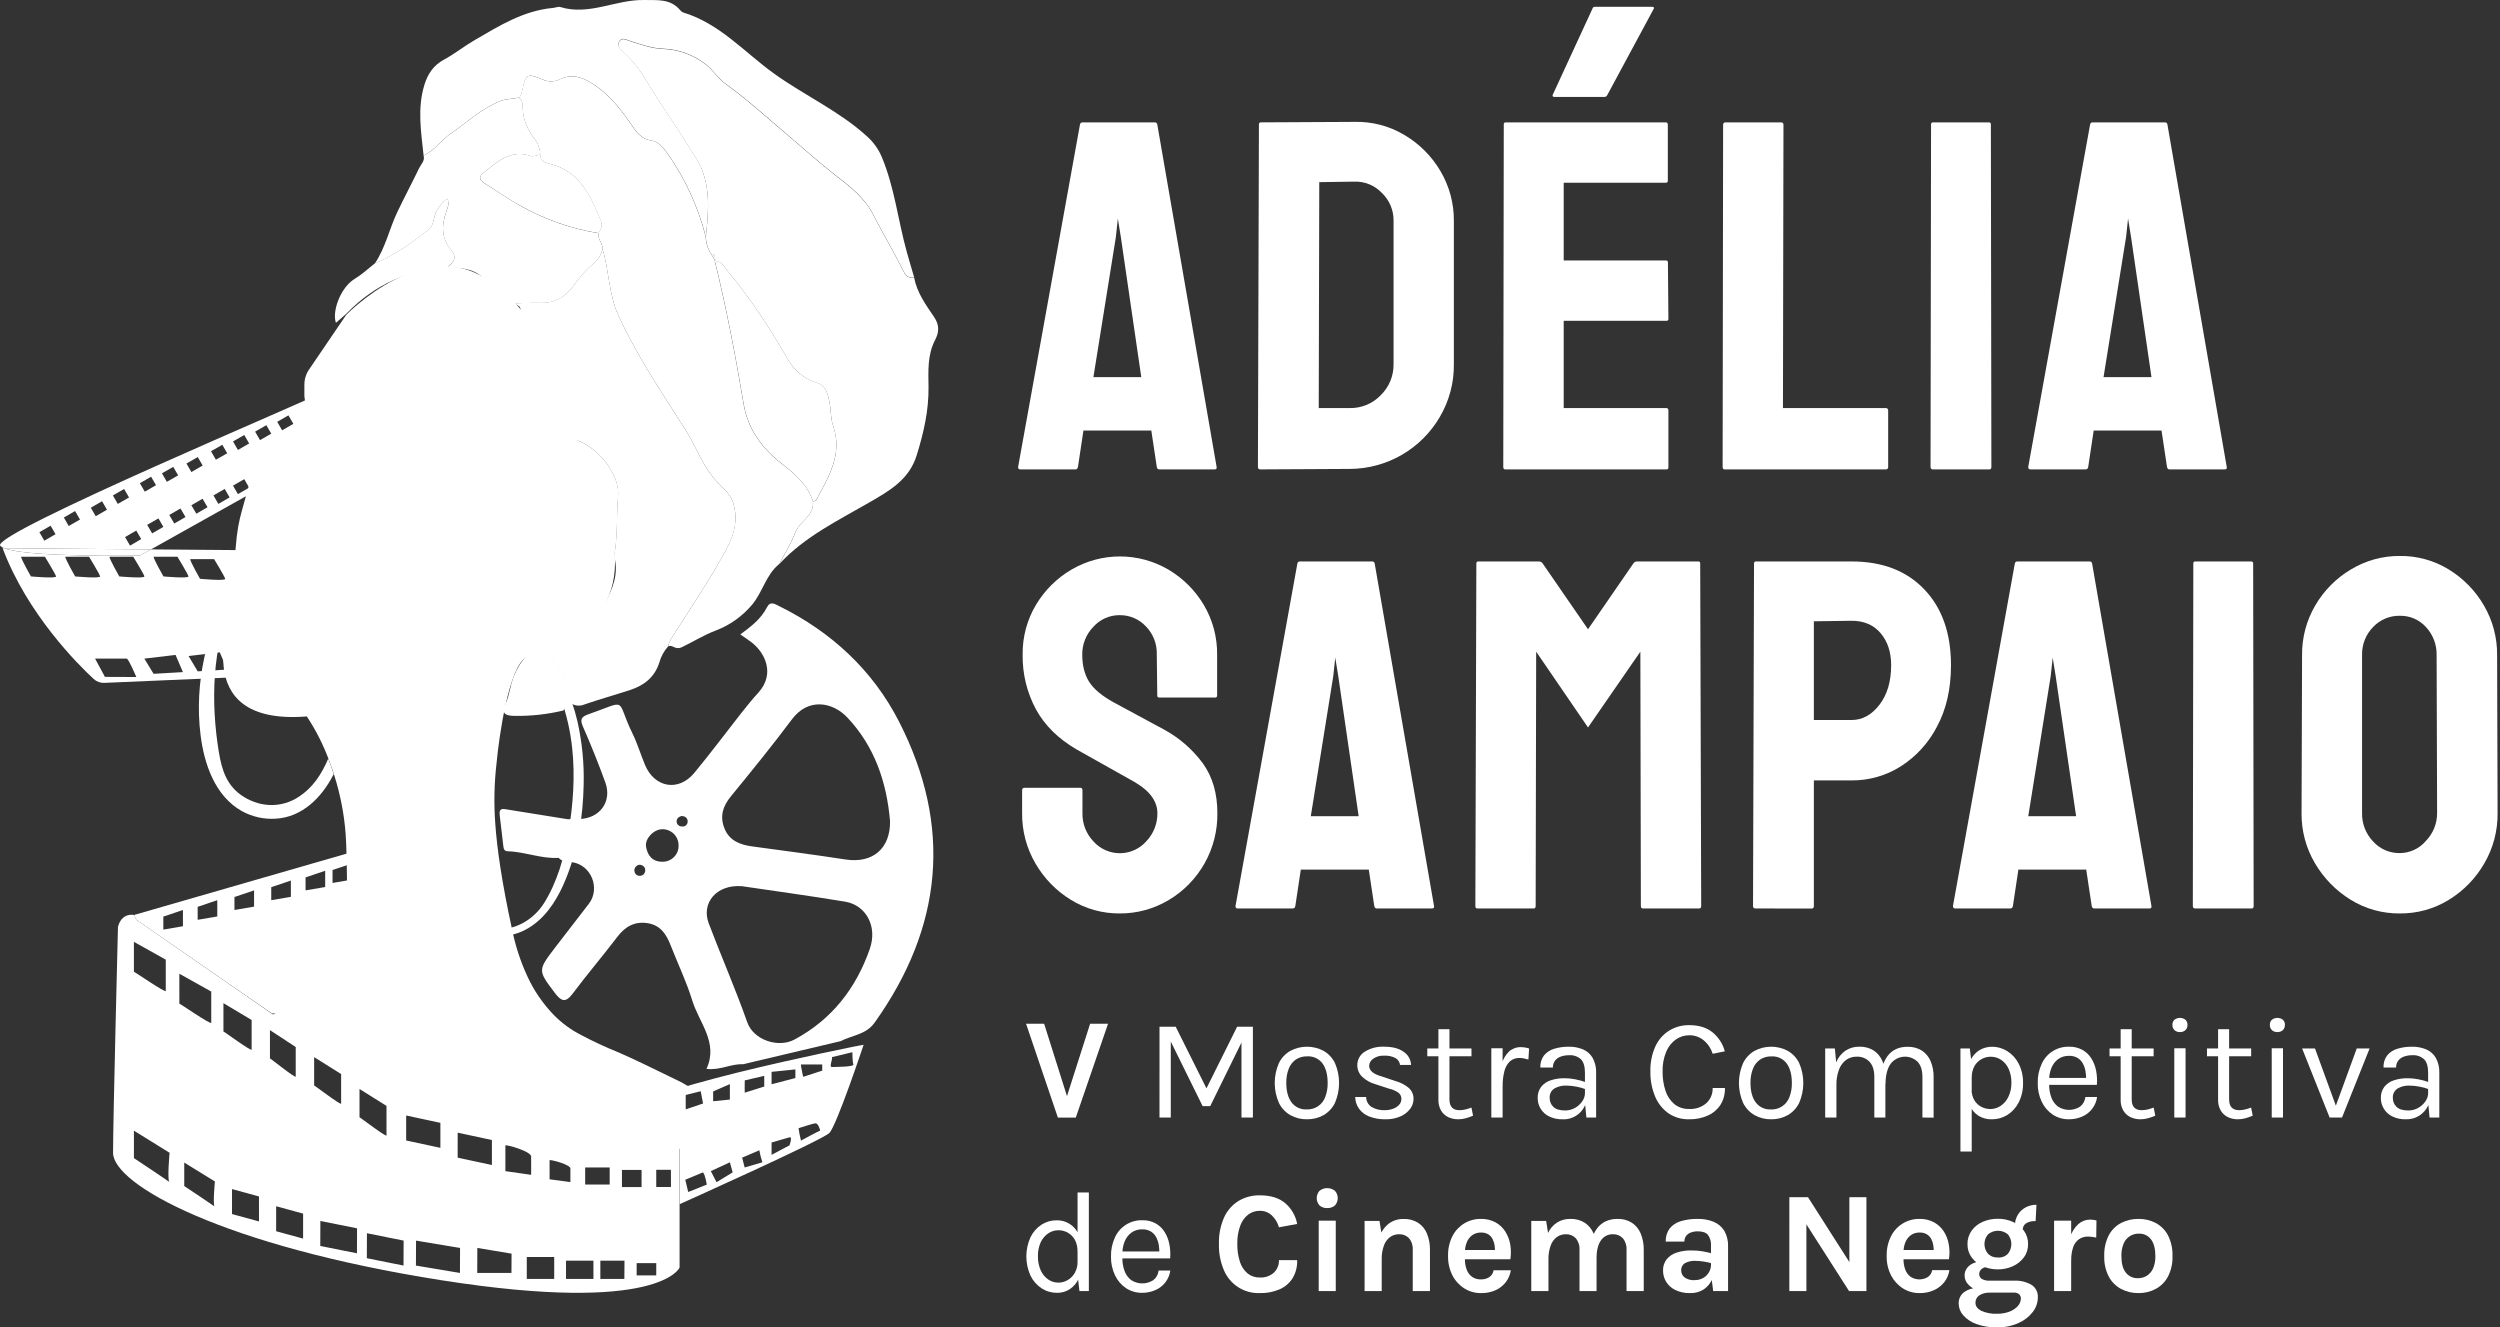 <svg width="307" height="163" viewBox="0 0 307 163" fill="none" xmlns="http://www.w3.org/2000/svg">
<rect x="0" y="0" width="307" height="163" fill="#333333" stroke="none"/>
<path d="M112.252 34.074C112.592 35.925 113.691 37.431 114.695 38.91C115.414 39.957 115.3 40.842 114.836 41.737C113.867 43.605 114.003 45.561 114.022 47.556C114.057 50.397 113.427 53.135 112.586 55.859C111.666 58.896 109.248 60.253 106.776 61.686C102.898 63.932 98.817 65.889 95.702 69.262C96.369 67.976 97.164 66.736 97.666 65.387C98.19 63.981 100.008 63.349 99.837 61.588C99.973 61.531 100.182 61.512 100.236 61.409C101.756 58.557 103.528 55.778 102.301 52.272C101.992 51.385 102.06 50.372 101.87 49.431C101.669 48.44 101.428 47.352 100.315 47.018C98.654 46.519 97.506 45.442 96.687 44.033C94.516 40.275 92.16 36.647 89.373 33.317C88.947 32.809 88.646 32.058 87.791 32.058L87.824 32.009C87.764 31.681 87.93 31.217 87.344 31.195C86.923 30.566 86.692 29.829 86.679 29.073C87.031 25.789 87.355 22.492 85.507 19.494C84.079 17.181 82.584 14.908 81.07 12.65C79.612 10.479 78.53 8.036 76.429 6.332C76.09 6.061 75.697 5.467 76.125 4.992C76.47 4.609 76.939 4.927 77.385 5.065C78.722 5.488 80.038 5.971 81.477 6.015C83.358 6.093 85.167 6.757 86.652 7.914C87.542 8.582 88.152 9.632 89.056 10.281C91.913 12.343 94.483 14.726 97.178 16.992C98.966 18.503 100.706 20.08 102.562 21.518C104.315 22.875 106.155 24.267 107.227 26.367C108.434 28.728 109.796 31.01 110.98 33.385C111.3 34.023 111.647 34.156 112.252 34.074Z" fill="white"/>
<path d="M99.831 61.58C100.01 63.349 98.202 63.982 97.66 65.379C97.158 66.736 96.362 67.968 95.695 69.254C94.08 70.554 93.668 72.66 92.398 74.207C91.18 75.676 89.598 76.799 87.809 77.463C86.39 78.006 85.095 78.82 83.739 79.471C82.895 79.878 82.582 79.089 82.043 79.379C82.17 78.709 82.585 78.182 82.933 77.629C84.691 74.842 86.544 72.112 88.186 69.257C89.481 67.01 90.9 64.731 90.07 61.873C89.66 60.462 88.482 59.718 87.627 58.687C86.173 56.91 85.407 54.736 84.195 52.815C81.28 48.202 78.184 43.683 75.915 38.682C74.74 36.096 74.8 33.241 73.994 30.579C74.051 29.868 73.329 29.355 73.505 28.614C73.763 28.169 74.021 27.711 73.804 27.182C72.537 24.091 71.22 21.035 67.513 20.126C66.887 19.971 66.333 19.768 66.333 18.981C66.317 18.277 66.07 17.598 65.63 17.049C64.816 15.963 64.233 14.767 64.187 13.345C64.173 12.889 64.219 12.313 63.709 11.988C64.018 11.749 64.062 11.412 64.135 11.052C64.545 9.057 64.721 8.97 66.667 9.779C66.989 9.929 67.34 10.004 67.695 9.999C68.05 9.993 68.399 9.907 68.716 9.746C69.912 9.157 71.087 9.334 72.214 9.958C74.403 11.176 75.967 13.054 77.356 15.065C78.056 16.08 78.607 17.06 80.021 17.271C80.791 17.385 81.407 18.064 81.891 18.753C84.096 21.87 85.712 25.366 86.659 29.065C86.672 29.821 86.903 30.556 87.323 31.184L87.804 31.998L87.771 32.047C89.198 37.855 90.322 43.716 91.312 49.618C91.855 52.834 93.652 55.135 96.132 57.065C97.711 58.272 99.209 59.58 99.831 61.58Z" fill="white"/>
<path d="M86.677 29.062C85.731 25.363 84.115 21.868 81.909 18.75C81.426 18.061 80.81 17.394 80.04 17.269C78.626 17.057 78.075 16.077 77.375 15.062C75.985 13.052 74.422 11.174 72.232 9.955C71.106 9.331 69.931 9.141 68.734 9.744C68.418 9.904 68.069 9.99 67.714 9.996C67.359 10.002 67.007 9.927 66.686 9.776C64.74 8.962 64.564 9.054 64.154 11.049C64.081 11.41 64.037 11.746 63.728 11.985C62.96 12.151 62.2 12.105 61.405 12.422C59.09 13.348 57.334 15.041 55.345 16.403C54.157 17.217 53.364 18.493 52.018 19.09C51.709 16.191 51.226 13.293 52.121 10.406C52.539 9.049 53.245 8.007 54.542 7.31C55.839 6.612 56.984 5.681 58.249 4.949C61.285 3.177 64.284 1.302 67.915 0.973C68.216 0.946 68.55 0.786 68.813 0.867C72.341 1.953 75.619 -0.066 79.087 0.002C80.756 0.032 82.33 -0.18 83.532 1.258C83.625 1.379 83.749 1.472 83.89 1.529C88.376 2.886 91.41 6.414 95.038 9.025C98.777 11.719 103.041 13.619 106.482 16.756C107.271 17.461 107.891 18.335 108.297 19.312C109.849 23.033 110.275 27.046 111.342 30.891C111.635 31.95 111.952 33.003 112.259 34.056C111.654 34.137 111.306 34.004 110.978 33.347C109.795 30.973 108.433 28.691 107.225 26.33C106.153 24.229 104.313 22.834 102.56 21.48C100.696 20.042 98.965 18.465 97.176 16.954C94.493 14.688 91.912 12.305 89.054 10.243C88.151 9.594 87.54 8.544 86.65 7.877C85.165 6.719 83.356 6.055 81.475 5.977C80.037 5.934 78.721 5.451 77.383 5.027C76.943 4.889 76.468 4.571 76.124 4.954C75.695 5.429 76.088 6.018 76.428 6.295C78.528 8.004 79.611 10.447 81.068 12.612C82.582 14.87 84.078 17.144 85.505 19.456C87.353 22.482 87.03 25.79 86.677 29.062Z" fill="white"/>
<path d="M52.013 19.101C53.37 18.503 54.152 17.225 55.34 16.414C57.335 15.057 59.085 13.358 61.4 12.433C62.195 12.116 62.955 12.162 63.723 11.996C64.233 12.319 64.187 12.894 64.2 13.353C64.246 14.775 64.822 15.961 65.644 17.057C66.084 17.606 66.331 18.284 66.347 18.986C65.953 19.052 65.508 19.28 65.177 19.163C62.735 18.319 61.161 19.836 59.478 21.119C58.743 21.681 58.773 22.088 59.601 22.587C61.061 23.472 62.445 24.468 63.943 25.301C66.91 26.971 70.149 28.102 73.511 28.642C73.335 29.383 74.054 29.895 73.999 30.606C73.813 31.323 73.401 31.96 72.824 32.425C71.856 33.182 71.09 34.226 70.336 35.222C69.313 36.579 68.037 37.263 66.325 37.198C65.267 37.16 64.206 37.244 63.147 37.274C61.829 36.188 60.453 35.165 59.202 34.017C57.951 32.87 56.447 32.946 54.96 32.804C55.712 32.262 56.133 31.575 55.449 30.78C54.154 29.274 54.209 27.681 54.822 25.942C54.974 25.513 55.215 25.008 54.944 24.406C54.325 24.767 53.992 25.323 53.652 25.866C53.196 26.601 53.327 27.676 52.637 28.213C50.578 29.817 48.461 31.361 46.022 32.37C47.335 30.43 47.802 28.118 48.792 26.039C49.658 24.227 50.602 22.452 51.473 20.642C51.72 20.14 52.211 19.735 52.013 19.101Z" fill="white"/>
<path d="M46.024 32.346C48.466 31.337 50.58 29.793 52.64 28.189C53.329 27.646 53.199 26.577 53.654 25.841C53.994 25.299 54.328 24.742 54.946 24.381C55.218 24.984 54.976 25.489 54.824 25.917C54.211 27.657 54.157 29.25 55.451 30.756C56.135 31.551 55.722 32.248 54.962 32.78C50.184 33.106 46.081 34.921 42.705 38.346C42.249 38.807 41.736 39.212 41.25 39.643C40.748 38.186 41.861 35.28 43.519 34.27C44.447 33.708 45.21 32.992 46.024 32.346Z" fill="white"/>
<path d="M70.446 53.952C73.23 54.63 76.144 58.199 75.911 60.869C75.694 63.33 75.879 65.822 75.428 68.275C73.976 66.53 72.201 67.029 70.435 67.583C69.813 67.775 68.823 68.959 68.139 68.996L67.838 68.096C68.581 65.925 69.651 63.851 69.938 61.496C70.253 58.866 71.433 56.5 70.446 53.952Z" fill="white"/>
<path d="M99.833 61.58C99.212 59.58 97.714 58.272 96.148 57.056C93.668 55.127 91.871 52.825 91.328 49.61C90.338 43.716 89.215 37.846 87.787 32.039C88.642 32.039 88.943 32.79 89.369 33.298C92.156 36.627 94.512 40.256 96.683 44.014C97.497 45.433 98.65 46.511 100.311 46.999C101.423 47.333 101.668 48.421 101.866 49.412C102.056 50.35 101.988 51.365 102.297 52.253C103.524 55.759 101.754 58.538 100.232 61.39C100.178 61.504 99.969 61.523 99.833 61.58Z" fill="white"/>
<path d="M87.814 31.99L87.334 31.176C87.926 31.198 87.76 31.662 87.814 31.99Z" fill="white"/>
<path d="M73.52 28.628C70.158 28.088 66.919 26.957 63.951 25.288C62.445 24.474 61.061 23.47 59.609 22.574C58.782 22.075 58.752 21.668 59.487 21.106C61.17 19.822 62.744 18.305 65.186 19.149C65.517 19.266 65.962 19.038 66.356 18.973C66.356 19.763 66.898 19.966 67.536 20.121C71.243 21.038 72.559 24.094 73.826 27.176C74.035 27.724 73.778 28.183 73.52 28.628Z" fill="white"/>
<path d="M90.075 61.881C89.665 60.47 88.488 59.726 87.633 58.695C86.178 56.918 85.413 54.744 84.2 52.823C81.286 48.209 78.189 43.691 75.921 38.69C74.746 36.104 74.805 33.249 74 30.587C73.813 31.303 73.401 31.941 72.825 32.405C71.856 33.162 71.091 34.207 70.336 35.203C69.313 36.56 68.038 37.243 66.325 37.178C65.267 37.14 64.206 37.224 63.148 37.254C63.395 37.425 63.788 37.547 63.861 37.773C64.513 39.811 65.81 41.572 66.225 43.724C66.933 47.404 68.586 50.72 70.431 53.946C73.215 54.625 76.13 58.193 75.896 60.863C75.679 63.325 75.864 65.816 75.413 68.269C76.002 70.421 75.297 72.22 74.238 74.122C73.153 76.079 71.061 76.551 69.625 77.948C68.84 78.724 67.848 79.256 66.768 79.482C64.868 79.862 63.88 81.227 63.129 82.974C62.64 84.111 62.586 85.335 62.081 86.434C61.576 87.533 61.921 87.88 63.088 87.908C65.14 87.95 67.19 87.728 69.186 87.248C69.305 86.977 69.609 86.803 69.533 86.456L66.578 81.395C66.382 81.124 65.954 80.852 66.13 80.535C65.954 80.855 66.382 81.124 66.578 81.395L69.533 86.456L70 86.288C70.249 86.479 70.546 86.6 70.859 86.638C71.171 86.677 71.488 86.63 71.777 86.505C73.636 85.862 75.533 85.335 77.4 84.725C79.112 84.163 80.401 83.148 80.971 81.341C81.17 80.615 81.537 79.946 82.04 79.387C82.168 78.716 82.583 78.19 82.93 77.636C84.689 74.85 86.542 72.12 88.184 69.265C89.486 67.037 90.908 64.744 90.075 61.881ZM67.75 80.936C67.693 80.83 67.633 80.725 67.571 80.627C67.633 80.725 67.693 80.83 67.75 80.936C67.888 81.142 68.021 81.343 68.176 81.544C68.032 81.349 67.888 81.148 67.75 80.942V80.936ZM68.396 81.845C68.542 82.046 68.689 82.247 68.83 82.451C68.689 82.252 68.545 82.052 68.396 81.851V81.845ZM69.234 83.067C69.426 83.377 69.592 83.703 69.731 84.041C69.591 83.705 69.425 83.381 69.234 83.072V83.067Z" fill="white"/>
<path d="M28.978 121.416L33.32 124.401L33.361 124.464L43.108 123.951L48.215 113.712L45.211 104.062L16.471 112.355L16.742 112.947L28.978 121.416ZM40.837 106.838L43.246 106.024V108.013L40.837 108.426V106.838ZM37.523 107.742L39.933 106.928V108.925L37.523 109.338V107.742ZM33.309 108.947L35.719 108.133V110.13L33.309 110.542V108.947ZM28.791 110.152L31.201 109.338V111.335L28.791 111.747V110.152ZM24.273 111.357L26.682 110.542V112.54L24.273 112.952V111.357ZM20.058 112.559L22.465 111.745V113.742L20.058 114.154V112.559Z" fill="white"/>
<path d="M104.189 128.681L105.047 128.507L104.189 128.681Z" fill="white"/>
<path d="M85.481 133.074C91.811 131.283 100.438 129.451 104.18 128.683C100.438 129.451 91.814 131.28 85.481 133.074Z" fill="white"/>
<path d="M84.252 133.43L84.917 133.234L84.252 133.43Z" fill="white"/>
<path d="M81.573 142.23C81.514 142.199 81.452 142.175 81.388 142.16C81.073 142.229 80.752 142.268 80.43 142.274C80.354 142.306 80.275 142.342 80.197 142.382L80.099 142.279C77.966 142.279 75.016 141.557 75.016 141.557C58.935 139.386 43.834 131.37 33.345 124.461L32.401 123.796L28.974 121.425L16.743 112.947L16.472 112.356C14.778 112.109 14.485 113.851 14.485 113.851C14.485 113.851 13.883 137.642 13.883 141.557C13.883 145.473 27.438 153.004 54.24 157.218C81.043 161.432 83.453 155.66 83.453 155.66V140.613C83.038 141.358 82.371 141.931 81.573 142.23V142.23ZM20.358 117.848V121.68C20.358 121.981 16.442 119.273 16.442 119.332V115.658L20.358 117.848ZM20.786 145.139C20.83 145.172 20.843 145.186 20.816 145.172C20.803 145.165 20.793 145.153 20.786 145.139C20.333 144.8 16.445 142.214 16.445 142.214V138.846L20.824 141.56C20.824 141.56 20.531 144.762 20.786 145.139ZM22.024 119.574L25.942 121.764V125.596C25.942 125.897 22.026 123.186 22.026 123.248L22.024 119.574ZM26.352 148.152C26.39 148.179 26.401 148.19 26.379 148.179C26.368 148.173 26.358 148.163 26.352 148.152C25.961 147.861 22.626 145.647 22.626 145.647V142.762L26.39 145.085C26.39 145.085 26.13 147.829 26.341 148.152H26.352ZM27.438 123.186L30.9 125.259V128.887C30.9 129.172 27.438 126.608 27.438 126.665V123.186ZM31.804 149.991L28.491 149.088V146.019L31.801 146.922L31.804 149.991ZM76.376 143.666H78.786V145.774H76.376V143.666ZM71.858 143.365H74.87V145.462H71.858V143.365ZM67.489 142.477C67.489 142.344 70.167 143.02 70.045 143.53C70.045 143.555 70.045 145.158 70.045 145.158L67.489 144.819V142.477ZM62.061 140.67C62.061 140.488 65.375 141.408 65.225 142.073C65.225 142.108 65.225 144.268 65.225 144.268L62.061 143.818V140.67ZM56.202 139.091L60.406 139.994V143.063L56.2 142.16L56.202 139.091ZM33.15 126.499L36.314 128.573V132.201C36.314 132.472 33.15 129.918 33.15 129.975V126.499ZM37.22 152.1L33.91 151.196V148.127L37.223 149.031L37.22 152.1ZM38.577 129.813L41.891 131.894V135.519C41.891 135.791 38.577 133.24 38.577 133.297V129.813ZM43.834 153.905L39.329 153.004L39.342 149.934L43.847 150.838L43.834 153.905ZM44.148 133.728L47.462 135.802V139.427C47.462 139.699 44.148 137.148 44.148 137.205V133.728ZM49.551 155.411L45.047 154.507L45.06 151.441L49.565 152.344L49.551 155.411ZM49.877 136.982L54.08 137.886V140.955L49.877 140.051V136.982ZM56.482 156.317L51.076 155.413L51.09 152.347L56.495 153.248L56.482 156.317ZM62.807 156.317H58.604L58.618 153.248L62.821 153.948L62.807 156.317ZM68.056 157.052H64.688V154.36H68.056V157.052ZM72.873 157.052H69.507V154.811H72.873V157.052ZM76.672 157.052H73.722V154.811H76.688L76.672 157.052ZM80.587 156.618H78.18V155.112H80.59L80.587 156.618ZM82.395 145.764H80.587V143.655H82.387L82.395 145.764Z" fill="white"/>
<path d="M83.451 133.853V133.671C82.094 134.095 80.892 134.507 79.975 134.895C80.933 134.537 81.918 134.239 82.884 133.894C83.074 133.886 83.264 133.869 83.451 133.853Z" fill="white"/>
<path d="M106.027 128.31H105.991L105.888 128.329L105.671 128.372L105.601 128.386H105.546L105.408 128.415L105.289 128.44L105.191 128.459L105.077 128.483H105.055L104.198 128.657C100.456 129.425 91.829 131.257 85.498 133.048L84.936 133.208L84.271 133.403C84 133.485 83.728 133.563 83.471 133.645V133.826L83.924 133.775V134.529L86.049 134.003L86.336 135.509L83.924 136.323V138.86C83.924 139.468 83.768 140.066 83.471 140.597V147.867C83.471 147.867 100.939 140.035 101.842 139.132C102.746 138.228 106.059 128.277 106.059 128.277L106.027 128.31ZM87.574 134.03L89.628 133.126V135.026L87.574 135.235V134.03ZM84.51 146.377L84.152 144.871L86.323 143.967C86.619 144.269 86.79 145.473 86.79 145.473L84.51 146.377ZM87.989 145.172L87.289 143.815L89.628 142.73L89.97 143.97L87.989 145.172ZM91.446 143.365L91.134 142.16L93.243 141.256C93.332 141.756 93.459 142.247 93.623 142.727L91.446 143.365ZM93.85 133.428L91.454 134.179C91.454 134.179 91.435 133.126 91.454 132.673L93.85 132.114V133.428ZM96.955 140.646L94.749 141.815V140.307C94.749 140.307 96.556 139.764 96.955 139.661C97.354 139.558 96.952 140.646 96.952 140.646H96.955ZM97.674 132.383L94.749 133.148V131.623L97.674 131.322V132.383ZM100.7 138.847C100.627 138.847 98.363 140.052 98.363 140.065C98.232 139.565 98.132 139.058 98.062 138.545C98.062 138.545 99.869 137.943 100.171 137.943C100.472 137.943 100.77 138.847 100.697 138.847H100.7ZM100.971 131.474L98.632 132.234C98.632 132.234 98.445 131.419 98.374 130.969C98.36 130.885 98.352 130.801 98.35 130.717H100.971V131.474ZM102.168 131.031C101.772 131.031 102.263 130.114 102.168 129.813L104.673 129.21C104.673 129.21 104.673 130.415 104.795 130.717C104.917 131.018 102.575 131.018 102.179 131.031H102.168Z" fill="white"/>
<path d="M39.782 55.575L39.179 48.349C39.179 48.647 -1.178 65.512 0.026 67.019C0.164 67.159 0.333 67.263 0.52 67.323L18.544 67.466L39.782 55.575ZM35.421 51.005L36.023 52.047L34.645 52.845L34.042 51.8L35.421 51.005ZM32.707 52.21L33.31 53.252L31.931 54.05L31.329 53.005L32.707 52.21ZM29.994 53.415L30.596 54.457L29.217 55.255L28.615 54.21L29.994 53.415ZM29.994 58.842L30.596 59.884L29.217 60.679L28.615 59.637L29.994 58.842ZM26.813 61.882L26.213 60.837L27.595 60.039L28.197 61.084L26.813 61.882ZM27.299 54.62L27.901 55.662L26.512 56.454L25.909 55.41L27.299 54.62ZM24.113 63.084L23.5 62.042L24.878 61.244L25.481 62.289L24.113 63.084ZM24.287 56.126L24.889 57.168L23.5 57.966L22.897 56.921L24.287 56.126ZM22.78 63.493L21.402 64.289L20.786 63.238L22.165 62.441L22.78 63.493ZM21.274 57.331L21.877 58.373L20.49 59.168L19.888 58.123L21.274 57.331ZM5.44 66.397L4.838 65.355L6.216 64.557L6.819 65.602L5.44 66.397ZM8.442 64.595L7.842 63.553L9.22 62.755L9.823 63.8L8.442 64.595ZM11.755 63.39L11.152 62.348L12.534 61.55L13.136 62.595L11.755 63.39ZM13.863 60.842L15.242 60.044L15.844 61.089L14.466 61.882L13.863 60.842ZM15.972 67.005L15.359 65.952L16.737 65.154L17.34 66.199L15.972 67.005ZM17.177 59.336L18.555 58.541L19.158 59.583L17.779 60.378L17.177 59.336ZM19.459 63.659L20.061 64.704L18.683 65.499L18.072 64.451L19.459 63.659Z" fill="white"/>
<path d="M37.673 67.62L18.544 67.466L17.188 68.223C17.188 68.223 3.484 68.481 0.515 67.322H0.322C3.362 75.428 9.598 81.618 11.503 83.379C11.678 83.54 11.883 83.665 12.106 83.747C12.33 83.829 12.567 83.866 12.805 83.856L33.158 82.983L37.673 67.62ZM26.295 68.665C26.295 68.665 27.584 70.774 27.652 71.075C27.719 71.376 24.561 71.075 24.561 71.075C24.561 71.075 23.356 68.966 23.356 68.665H26.295ZM3.793 70.774C3.793 70.774 2.588 68.665 2.588 68.364H5.514C5.514 68.364 6.803 70.472 6.884 70.774C6.965 71.075 3.793 70.784 3.793 70.784V70.774ZM9.22 70.774C9.22 70.774 8.016 68.665 8.016 68.364H10.935C10.935 68.364 12.224 70.472 12.292 70.774C12.36 71.075 9.212 70.784 9.212 70.784L9.22 70.774ZM12.884 83.121L11.676 80.877H15.579C15.85 81.029 16.743 83.137 16.743 83.137L12.884 83.121ZM14.642 70.774C14.642 70.774 13.437 68.665 13.437 68.364H16.363C16.363 68.364 17.654 70.472 17.733 70.774C17.812 71.075 14.634 70.784 14.634 70.784L14.642 70.774ZM18.859 82.744L17.725 80.877L21.559 80.426L22.463 82.535L18.859 82.744ZM20.064 70.774C20.064 70.774 18.859 68.665 18.859 68.364H21.785C21.785 68.364 23.074 70.472 23.142 70.774C23.209 71.075 20.056 70.784 20.056 70.784L20.064 70.774ZM24.279 82.442L23.155 80.559L26.989 80.109L27.893 82.217L24.279 82.442Z" fill="white"/>
<path d="M17.195 68.223L18.552 67.466L0.527 67.322C3.491 68.481 17.195 68.223 17.195 68.223Z" fill="white"/>
<path d="M20.789 145.139C20.795 145.153 20.806 145.165 20.819 145.172C20.835 145.191 20.822 145.172 20.789 145.139Z" fill="white"/>
<path d="M26.34 148.151C26.346 148.163 26.355 148.172 26.367 148.178C26.389 148.189 26.378 148.176 26.34 148.151Z" fill="white"/>
<path d="M80.735 142.274C81.032 142.131 81.37 142.091 81.693 142.16C81.757 142.175 81.819 142.199 81.877 142.231C82.676 141.928 83.34 141.35 83.752 140.602C84.049 140.072 84.206 139.474 84.205 138.866V133.794L83.752 133.845C83.565 133.862 83.375 133.878 83.185 133.886C82.219 134.231 81.234 134.529 80.276 134.887C79.882 135.037 79.495 135.191 79.115 135.368C77.144 136.285 76.376 137.479 77.758 139.52C78.488 140.605 79.549 141.335 80.409 142.271L80.507 142.374C80.58 142.342 80.659 142.307 80.735 142.274Z" fill="white"/>
<path d="M81.399 142.51C80.585 142.718 79.622 142.621 78.794 142.51C69.859 141.37 61.129 138.984 52.857 135.421C52.227 135.15 51.603 134.879 50.976 134.583C45.253 131.967 39.742 128.91 34.493 125.441C34.298 125.31 33.473 124.933 33.497 124.673C33.514 124.453 34.583 124.108 34.773 124.013C35.044 123.877 35.329 123.742 35.606 123.598C36.267 123.261 36.908 122.885 37.525 122.472C37.918 122.204 38.291 121.908 38.642 121.587H38.656C39.781 120.61 40.658 119.379 41.215 117.997C41.215 117.97 41.239 117.943 41.253 117.918C42.767 114.258 42.694 109.305 42.515 103.707C42.501 103.302 42.477 102.906 42.45 102.515C42.45 102.499 42.45 102.488 42.45 102.475C42.272 100.042 41.812 97.638 41.079 95.311C41.074 95.283 41.066 95.256 41.055 95.229V95.229C40.843 94.559 40.618 93.93 40.393 93.33C39.695 91.448 38.785 89.653 37.679 87.978C22.55 89.189 28.605 74.966 28.605 74.966C28.605 74.633 28.624 74.307 28.632 73.995C28.656 73.216 28.678 72.505 28.702 71.848C28.974 64.158 29.34 64.198 30.417 60.147C31.43 56.348 33.706 55.309 34.428 55.067C34.593 55.011 34.742 54.918 34.865 54.796C37.099 52.657 37.478 50.79 37.478 49.686V49.642C37.466 49.315 37.433 48.989 37.378 48.666V47.241C37.377 46.576 37.577 45.926 37.951 45.377L42.523 38.655C42.523 38.655 52.205 28.671 60.132 34.563C68.059 40.454 64.911 42.59 69.448 50.155C70.748 52.326 71.204 54.728 71.193 57.07C71.193 57.135 71.193 57.2 71.193 57.271C71.106 62.942 68.333 68.139 68.243 68.304L68.352 68.234C70.523 66.741 75.326 65.281 75.502 68.307C75.502 68.473 75.519 68.635 75.524 68.796C75.524 68.893 75.524 68.988 75.524 69.086C75.524 78.706 64.61 80.714 64.61 80.714C62.49 81.924 61.283 90.396 60.976 93.723C60.688 96.196 60.636 98.69 60.821 101.172C61.036 104.187 61.611 108.282 62.895 114.198C62.914 114.271 62.93 114.342 62.943 114.415C63.334 116.275 63.931 118.085 64.724 119.812C65.522 121.574 66.614 123.187 67.953 124.583L67.991 124.621C68.976 125.633 70.122 126.474 71.383 127.109C72.825 127.877 74.306 128.568 75.82 129.18C77.966 130.1 80.053 131.153 82.156 132.165L83.559 132.846C83.993 133.058 84.373 133.356 84.824 133.527C84.156 133.967 83.003 134.105 82.216 134.377C80.588 134.936 76.05 136.236 77.988 138.762C78.973 140.048 80.702 140.862 82.156 141.476L82.322 141.541C82.832 141.761 81.489 142.477 81.399 142.51Z" fill="white"/>
<path d="M110.398 88.608C107.166 82.296 102.113 77.62 95.712 74.445C95.153 74.174 94.596 73.769 94.189 74.567C93.456 76.003 92.216 76.95 90.911 77.908C91.432 78.271 91.85 78.548 92.252 78.849C93.915 80.1 95.237 82.716 93.139 85.042C92.39 85.856 91.682 86.738 90.99 87.615C89.071 90.057 87.226 92.54 85.248 94.925C83.318 97.251 80.379 96.733 79.207 93.932C78.68 92.678 78.295 91.359 77.698 90.133C75.527 85.723 77.307 85.946 72.244 87.718C71.386 88.019 71.199 88.339 71.584 89.221C72.575 91.484 73.5 93.777 74.339 96.097C75.177 98.418 73.674 100.494 71.166 100.575C70.624 100.304 70.081 100.716 69.555 100.575C67.023 100.168 64.488 99.761 61.956 99.354C61.329 99.256 61.319 99.704 61.367 100.133C61.508 101.392 61.671 102.648 61.81 103.907C61.848 104.244 61.934 104.521 62.32 104.532C64.445 104.591 66.461 105.476 68.607 105.346C69.023 105.848 69.644 105.739 70.184 105.867C72.651 106.184 73.731 109.123 72.325 110.966C70.919 112.808 69.527 114.58 68.141 116.393C66.019 119.18 66.046 119.166 68.162 121.964C68.909 122.952 69.449 123.183 70.309 122.035C72.078 119.677 73.999 117.421 75.78 115.082C76.765 113.78 77.929 113.101 79.579 113.373C81.15 113.644 81.842 114.768 82.363 116.105C83.245 118.36 84.303 120.558 85.011 122.868C85.853 125.603 88.243 128.024 86.759 131.256C88.387 131.467 89.758 130.621 91.242 130.689L103.242 127.85C104.639 127.115 106.335 127.077 107.407 125.573C115.763 113.85 116.984 101.476 110.398 88.608ZM78.585 107.552C78.496 107.557 78.407 107.544 78.323 107.513C78.239 107.482 78.163 107.433 78.099 107.371C78.035 107.309 77.984 107.234 77.951 107.151C77.918 107.068 77.902 106.979 77.904 106.89C77.9 106.842 77.9 106.794 77.904 106.746C77.939 106.596 78.021 106.461 78.138 106.361C78.254 106.26 78.4 106.2 78.553 106.187V106.187C78.952 106.236 79.234 106.458 79.234 106.854C79.239 106.943 79.226 107.032 79.195 107.116C79.165 107.199 79.118 107.276 79.058 107.341C78.997 107.406 78.924 107.458 78.843 107.494C78.762 107.531 78.674 107.55 78.585 107.552V107.552ZM81.362 105.821C80.119 105.837 79.519 105.061 79.337 103.989C79.169 102.996 80.241 101.883 81.256 101.831C81.521 101.817 81.787 101.857 82.037 101.948C82.287 102.039 82.515 102.18 82.709 102.362C82.903 102.544 83.058 102.764 83.164 103.008C83.271 103.251 83.327 103.514 83.329 103.78C83.342 104.046 83.3 104.311 83.206 104.56C83.112 104.809 82.968 105.036 82.783 105.228C82.598 105.419 82.375 105.57 82.129 105.672C81.884 105.774 81.62 105.825 81.353 105.821H81.362ZM83.817 101.479C83.731 101.494 83.643 101.49 83.558 101.469C83.474 101.448 83.395 101.409 83.326 101.355C83.257 101.301 83.201 101.233 83.16 101.156C83.12 101.078 83.096 100.993 83.09 100.906C83.063 100.502 83.362 100.301 83.682 100.206C84.113 100.22 84.401 100.412 84.442 100.8C84.454 100.889 84.448 100.98 84.421 101.066C84.395 101.153 84.35 101.232 84.29 101.299C84.229 101.366 84.155 101.418 84.072 101.453C83.989 101.488 83.899 101.504 83.809 101.5L83.817 101.479ZM106.829 116.477C105.144 121.326 102.181 125.188 97.538 127.668C95.611 128.699 92.545 127.763 91.758 125.522C90.319 121.432 88.569 117.449 87.033 113.392C86.094 110.914 87.95 108.575 91.125 108.827C94.99 109.4 99.405 110 103.796 110.727C106.325 111.15 107.776 113.742 106.821 116.488L106.829 116.477ZM103.823 105.544C100.005 104.955 96.173 104.458 92.347 103.937C90.862 103.734 89.554 103.224 88.96 101.723C88.366 100.222 88.767 98.988 89.774 97.764C92.317 94.659 94.851 91.544 97.253 88.331C99.242 85.663 102.238 86.176 104.075 88.13C107.413 91.688 108.884 96.054 109.299 100.836C109.345 104.214 107.158 106.059 103.823 105.544Z" fill="white"/>
<path d="M70.904 88.562C70.153 85.363 68.793 82.361 66.598 79.93C66.432 79.748 66.185 79.553 65.966 79.659C65.672 79.813 65.849 80.258 66.047 80.524C68.489 83.781 69.819 87.789 70.261 91.835C70.636 95.289 70.386 98.782 69.808 102.198C69.293 105.227 68.451 108.258 66.823 110.882C65.515 112.969 63.067 114.437 60.549 114.003C58.031 113.569 56.11 110.885 55.247 108.681C53.823 104.919 53.286 100.88 53.678 96.877C54.343 90.59 57.393 84.797 62.199 80.69C62.709 80.25 63.23 79.824 63.748 79.395C64.196 79.024 63.556 78.389 63.111 78.755C60.913 80.568 58.831 82.427 57.211 84.793C52.766 91.276 51.597 99.599 53.754 107.156C53.952 107.903 54.191 108.639 54.471 109.36C56.259 113.723 60.934 116.703 65.306 113.702C67.35 112.296 68.657 110.043 69.569 107.731C70.989 104.141 71.594 100.261 71.672 96.399C71.744 93.765 71.486 91.132 70.904 88.562V88.562Z" fill="white"/>
<path d="M36.622 97.889C34.595 99.189 32.126 99.178 29.995 97.889C27.865 96.6 27.241 94.603 26.866 92.31C25.887 86.277 26.012 79.512 28.549 73.824C28.573 73.046 28.598 72.335 28.619 71.675C25.379 77.244 23.832 83.851 24.628 90.258C25.07 93.813 26.394 97.743 29.7 99.604C30.972 100.305 32.418 100.628 33.868 100.535C37.124 100.345 39.504 97.927 40.923 95.17L40.975 95.064C40.763 94.386 40.538 93.751 40.307 93.165C39.482 95.061 38.467 96.703 36.622 97.889Z" fill="white"/>
<path d="M130.917 134.944L133.867 125.717H136.068L132.108 137.239H129.908L126 125.717H128.22L131.132 134.944H130.917Z" fill="white"/>
<path d="M142.387 126.083H144.377L148.225 133.793H148.083L151.918 126.086H153.855V137.237H152.452V127.522H152.699L148.615 135.831H147.682L143.611 127.576H143.771V137.234H142.385L142.387 126.083Z" fill="white"/>
<path d="M160.496 137.448C159.784 137.462 159.081 137.287 158.458 136.941C157.851 136.592 157.362 136.07 157.053 135.443C156.713 134.67 156.537 133.834 156.537 132.99C156.537 132.145 156.713 131.31 157.053 130.536C157.363 129.91 157.852 129.389 158.458 129.041C159.085 128.709 159.784 128.535 160.494 128.535C161.203 128.535 161.902 128.709 162.529 129.041C163.134 129.389 163.621 129.91 163.929 130.536C164.266 131.311 164.439 132.146 164.439 132.99C164.439 133.834 164.266 134.669 163.929 135.443C163.622 136.071 163.134 136.592 162.529 136.941C161.908 137.286 161.207 137.461 160.496 137.448V137.448ZM160.461 136.235C160.953 136.258 161.439 136.122 161.849 135.849C162.258 135.576 162.57 135.178 162.738 134.716C162.948 134.164 163.05 133.577 163.036 132.987C163.036 131.976 162.825 131.178 162.404 130.593C162.189 130.304 161.905 130.072 161.578 129.919C161.251 129.767 160.892 129.698 160.532 129.72C160.033 129.703 159.541 129.84 159.123 130.113C158.728 130.395 158.426 130.788 158.255 131.242C158.044 131.799 157.943 132.391 157.956 132.987C157.956 133.986 158.168 134.777 158.591 135.361C158.806 135.651 159.089 135.882 159.416 136.035C159.742 136.187 160.101 136.256 160.461 136.235V136.235Z" fill="white"/>
<path d="M170.182 137.448C169.479 137.47 168.779 137.351 168.122 137.098C167.62 136.903 167.186 136.566 166.871 136.13C166.585 135.712 166.427 135.219 166.418 134.713H167.761C167.762 134.953 167.822 135.189 167.935 135.401C168.049 135.613 168.213 135.793 168.413 135.926C168.913 136.22 169.488 136.36 170.068 136.33C170.413 136.335 170.757 136.274 171.08 136.151C171.363 136.052 171.616 135.884 171.818 135.663C171.993 135.472 172.09 135.222 172.09 134.963C172.096 134.813 172.067 134.664 172.003 134.527C171.94 134.391 171.845 134.273 171.726 134.181C171.374 133.942 170.98 133.774 170.564 133.685L168.912 133.142C168.294 132.975 167.728 132.657 167.265 132.217C167.078 132.033 166.929 131.814 166.828 131.572C166.727 131.33 166.675 131.07 166.676 130.808C166.672 130.478 166.753 130.152 166.912 129.863C167.07 129.573 167.301 129.329 167.582 129.155C168.294 128.712 169.124 128.495 169.962 128.534C171.004 128.534 171.81 128.748 172.385 129.174C172.65 129.351 172.869 129.588 173.025 129.866C173.18 130.144 173.268 130.455 173.281 130.773H171.924C171.904 130.596 171.842 130.427 171.743 130.28C171.644 130.132 171.512 130.01 171.357 129.923C170.929 129.708 170.451 129.609 169.973 129.636C169.49 129.604 169.01 129.74 168.616 130.021C168.474 130.116 168.356 130.243 168.272 130.392C168.188 130.541 168.14 130.708 168.133 130.879C168.133 131.465 168.636 131.897 169.642 132.176L171.327 132.743C171.942 132.902 172.514 133.196 173.001 133.603C173.191 133.774 173.34 133.984 173.441 134.218C173.541 134.452 173.589 134.705 173.582 134.96C173.578 135.397 173.433 135.821 173.167 136.168C172.857 136.57 172.451 136.887 171.986 137.09C171.418 137.339 170.802 137.461 170.182 137.448V137.448Z" fill="white"/>
<path d="M175.27 129.706V128.748H180.697V129.706H175.27ZM179.069 137.448C178.639 137.453 178.214 137.36 177.826 137.177C177.461 136.998 177.158 136.714 176.955 136.363C176.73 135.956 176.621 135.497 176.637 135.033V126.387H177.994V135.014C177.994 135.891 178.403 136.33 179.221 136.33C179.458 136.33 179.695 136.303 179.926 136.249C180.187 136.186 180.444 136.106 180.694 136.01L180.89 137.003C180.597 137.131 180.296 137.238 179.989 137.323C179.689 137.407 179.38 137.449 179.069 137.448Z" fill="white"/>
<path d="M183.135 137.234V128.73H184.521V137.234H183.135ZM184.095 133.4C184.075 132.494 184.179 131.59 184.405 130.713C184.55 130.106 184.865 129.552 185.314 129.118C185.718 128.764 186.24 128.575 186.777 128.588C186.952 128.59 187.127 128.606 187.3 128.637C187.462 128.663 187.621 128.703 187.775 128.757L187.686 130.114C187.508 130.056 187.326 130.01 187.143 129.975C186.97 129.94 186.795 129.921 186.619 129.918C186.173 129.896 185.737 130.05 185.403 130.347C185.069 130.679 184.837 131.1 184.733 131.56C184.584 132.161 184.513 132.778 184.524 133.397L184.095 133.4Z" fill="white"/>
<path d="M191.915 137.449C191.315 137.471 190.72 137.342 190.183 137.074C189.775 136.865 189.433 136.547 189.194 136.156C188.954 135.765 188.827 135.315 188.827 134.857C188.803 134.353 188.956 133.857 189.258 133.454C189.564 133.08 189.972 132.804 190.433 132.659C190.976 132.484 191.543 132.399 192.113 132.407C192.561 132.407 193.008 132.451 193.448 132.54C193.894 132.626 194.332 132.748 194.759 132.903V133.772C194.369 133.621 193.965 133.508 193.554 133.435C193.149 133.357 192.737 133.315 192.324 133.31C191.822 133.293 191.324 133.415 190.886 133.663C190.688 133.789 190.529 133.967 190.425 134.178C190.322 134.388 190.278 134.623 190.3 134.857C190.298 135.056 190.336 135.253 190.414 135.436C190.491 135.619 190.606 135.784 190.751 135.921C191.049 136.216 191.527 136.364 192.183 136.366C192.621 136.372 193.053 136.259 193.432 136.04C193.784 135.84 194.085 135.562 194.311 135.226C194.513 134.94 194.625 134.6 194.634 134.249H194.97C194.976 134.798 194.849 135.339 194.601 135.828C194.359 136.33 193.976 136.751 193.5 137.04C193.024 137.329 192.474 137.473 191.917 137.457L191.915 137.449ZM194.807 137.234L194.631 135.37V131.731C194.631 130.968 194.468 130.417 194.143 130.084C193.945 129.905 193.714 129.768 193.462 129.682C193.21 129.596 192.943 129.561 192.677 129.582C192.338 129.578 192 129.632 191.679 129.742C191.399 129.835 191.152 130.006 190.968 130.236C190.783 130.482 190.687 130.783 190.696 131.09H189.152C189.126 130.557 189.286 130.031 189.605 129.603C189.931 129.214 190.364 128.931 190.851 128.789C191.44 128.612 192.052 128.527 192.666 128.537C193.26 128.527 193.849 128.639 194.398 128.865C194.893 129.078 195.306 129.444 195.578 129.91C195.885 130.48 196.033 131.122 196.004 131.769V137.237L194.807 137.234Z" fill="white"/>
<path d="M207.416 137.449C206.513 137.472 205.625 137.213 204.876 136.708C204.151 136.187 203.586 135.474 203.247 134.648C202.845 133.68 202.648 132.638 202.669 131.59C202.636 130.513 202.85 129.444 203.296 128.464C203.665 127.671 204.258 127.003 205 126.542C205.737 126.1 206.583 125.873 207.443 125.888C208.631 125.888 209.588 126.186 210.314 126.781C211.042 127.381 211.565 128.193 211.809 129.104L210.319 129.405C210.119 128.758 209.734 128.182 209.212 127.75C208.715 127.34 208.087 127.121 207.443 127.131C206.861 127.128 206.293 127.303 205.815 127.633C205.284 128.01 204.871 128.528 204.621 129.128C204.295 129.907 204.141 130.746 204.167 131.59C204.154 132.394 204.276 133.194 204.526 133.959C204.73 134.591 205.106 135.155 205.611 135.587C206.13 135.995 206.777 136.206 207.437 136.181C208.202 136.223 208.952 135.969 209.535 135.473C209.792 135.237 209.995 134.948 210.129 134.626C210.264 134.305 210.327 133.957 210.314 133.609H211.823C211.845 134.332 211.656 135.045 211.28 135.663C210.904 136.242 210.368 136.7 209.739 136.982C209.008 137.308 208.215 137.467 207.416 137.449V137.449Z" fill="white"/>
<path d="M217.5 137.448C216.788 137.462 216.085 137.287 215.462 136.941C214.855 136.592 214.366 136.07 214.057 135.443C213.717 134.67 213.541 133.834 213.541 132.99C213.541 132.145 213.717 131.31 214.057 130.536C214.367 129.91 214.856 129.389 215.462 129.041C216.089 128.709 216.788 128.535 217.497 128.535C218.207 128.535 218.906 128.709 219.533 129.041C220.138 129.39 220.626 129.91 220.936 130.536C221.272 131.311 221.446 132.146 221.446 132.99C221.446 133.834 221.272 134.669 220.936 135.443C220.627 136.07 220.138 136.591 219.533 136.941C218.912 137.286 218.211 137.461 217.5 137.448V137.448ZM217.465 136.241C217.957 136.263 218.443 136.128 218.853 135.854C219.262 135.581 219.574 135.184 219.742 134.721C219.952 134.17 220.054 133.582 220.04 132.992C220.04 131.98 219.828 131.182 219.411 130.599C219.195 130.309 218.911 130.077 218.584 129.924C218.256 129.772 217.896 129.703 217.535 129.725C217.037 129.708 216.546 129.845 216.13 130.119C215.734 130.4 215.43 130.793 215.259 131.247C215.048 131.804 214.946 132.397 214.96 132.992C214.96 133.991 215.172 134.782 215.595 135.367C215.81 135.655 216.094 135.885 216.42 136.037C216.747 136.189 217.106 136.257 217.465 136.235V136.241Z" fill="white"/>
<path d="M224.133 137.234V128.748H225.321L225.482 130.452C225.712 129.881 226.102 129.388 226.605 129.033C227.118 128.691 227.725 128.517 228.342 128.534C228.945 128.517 229.541 128.672 230.059 128.982C230.539 129.293 230.917 129.74 231.145 130.265C231.412 130.891 231.541 131.566 231.525 132.246V137.234H230.168V132.246C230.168 131.434 229.974 130.817 229.585 130.395C229.382 130.181 229.135 130.014 228.862 129.904C228.588 129.795 228.294 129.745 228 129.76C227.526 129.749 227.061 129.895 226.678 130.176C226.284 130.485 225.986 130.9 225.818 131.372C225.602 131.965 225.499 132.592 225.514 133.223V137.234H224.133ZM236.073 137.234V132.246C236.073 131.432 235.878 130.819 235.492 130.395C235.266 130.174 234.995 130.003 234.698 129.894C234.4 129.786 234.083 129.742 233.767 129.766C233.451 129.79 233.144 129.882 232.866 130.034C232.589 130.187 232.347 130.397 232.157 130.65C231.75 131.247 231.544 132.067 231.544 133.114H230.906C230.896 132.439 230.972 131.765 231.131 131.109C231.256 130.593 231.481 130.106 231.794 129.676C232.068 129.307 232.431 129.012 232.849 128.819C233.295 128.627 233.778 128.534 234.263 128.547C234.866 128.53 235.462 128.686 235.981 128.995C236.461 129.307 236.838 129.753 237.066 130.279C237.333 130.904 237.462 131.58 237.446 132.26V137.247L236.073 137.234Z" fill="white"/>
<path d="M240.742 141.408V128.749H241.895L242.126 130.738V141.408H240.742ZM244.596 137.449C244.023 137.465 243.459 137.317 242.967 137.023C242.495 136.724 242.125 136.288 241.906 135.774C241.64 135.141 241.512 134.458 241.532 133.772H242.115C242.1 134.238 242.214 134.699 242.444 135.104C242.65 135.449 242.947 135.73 243.301 135.918C243.648 136.099 244.034 136.192 244.425 136.19C244.86 136.187 245.285 136.059 245.649 135.821C246.061 135.553 246.393 135.177 246.609 134.735C246.877 134.189 247.011 133.587 247 132.979C247.016 132.384 246.899 131.793 246.658 131.248C246.459 130.803 246.141 130.421 245.738 130.146C245.36 129.895 244.914 129.762 244.46 129.766C244.063 129.765 243.672 129.866 243.326 130.06C242.965 130.26 242.667 130.556 242.463 130.914C242.233 131.34 242.119 131.82 242.134 132.304H241.548C241.526 131.59 241.666 130.881 241.958 130.23C242.196 129.709 242.582 129.269 243.068 128.966C243.542 128.681 244.086 128.534 244.639 128.54C245.297 128.541 245.94 128.729 246.495 129.083C247.087 129.457 247.568 129.984 247.887 130.608C248.263 131.344 248.449 132.162 248.43 132.988C248.45 133.822 248.264 134.649 247.887 135.395C247.565 136.024 247.078 136.555 246.479 136.931C245.912 137.276 245.26 137.456 244.596 137.449V137.449Z" fill="white"/>
<path d="M254.058 137.448C253.361 137.459 252.677 137.263 252.093 136.884C251.508 136.494 251.039 135.953 250.736 135.318C250.391 134.598 250.219 133.807 250.234 133.009C250.212 132.182 250.382 131.362 250.731 130.613C251.024 129.978 251.496 129.443 252.089 129.074C252.682 128.704 253.37 128.517 254.069 128.534C254.644 128.517 255.214 128.652 255.721 128.925C256.171 129.18 256.55 129.544 256.823 129.983C257.107 130.445 257.303 130.954 257.404 131.486C257.514 132.058 257.545 132.643 257.496 133.223H251.344V132.371H256.573L256.166 132.642C256.183 132.292 256.163 131.941 256.107 131.595C256.056 131.258 255.95 130.933 255.792 130.632C255.643 130.343 255.42 130.099 255.146 129.926C254.824 129.735 254.454 129.64 254.08 129.655C253.594 129.64 253.117 129.786 252.723 130.07C252.359 130.352 252.077 130.727 251.909 131.155C251.723 131.623 251.631 132.123 251.637 132.626V133.193C251.63 133.735 251.722 134.274 251.909 134.783C252.07 135.223 252.352 135.607 252.723 135.893C253.127 136.154 253.598 136.293 254.08 136.293C254.561 136.293 255.032 136.154 255.436 135.893C255.618 135.75 255.77 135.572 255.881 135.369C255.992 135.166 256.062 134.943 256.085 134.713H257.523C257.453 135.232 257.25 135.725 256.935 136.143C256.619 136.561 256.201 136.891 255.721 137.101C255.198 137.335 254.631 137.453 254.058 137.448V137.448Z" fill="white"/>
<path d="M259.051 129.706V128.748H264.465V129.706H259.051ZM262.85 137.448C262.42 137.453 261.995 137.36 261.607 137.177C261.242 136.998 260.939 136.714 260.736 136.363C260.511 135.957 260.4 135.497 260.416 135.033V126.387H261.773V135.014C261.773 135.891 262.181 136.33 262.999 136.33C263.237 136.33 263.474 136.303 263.705 136.249C263.966 136.186 264.222 136.106 264.473 136.01L264.668 137.003C264.376 137.131 264.075 137.238 263.767 137.323C263.469 137.406 263.16 137.448 262.85 137.448V137.448Z" fill="white"/>
<path d="M267.695 126.738C267.572 126.744 267.448 126.726 267.332 126.684C267.216 126.642 267.11 126.577 267.019 126.493C266.936 126.409 266.871 126.308 266.829 126.198C266.786 126.087 266.767 125.969 266.772 125.85C266.767 125.735 266.787 125.62 266.829 125.513C266.872 125.406 266.937 125.309 267.019 125.229C267.213 125.078 267.452 124.996 267.698 124.996C267.943 124.996 268.182 125.078 268.376 125.229C268.459 125.309 268.524 125.406 268.566 125.513C268.609 125.62 268.628 125.735 268.623 125.85C268.628 125.969 268.609 126.087 268.567 126.198C268.524 126.308 268.459 126.409 268.376 126.493C268.285 126.578 268.178 126.643 268.061 126.685C267.943 126.727 267.819 126.745 267.695 126.738ZM267.003 137.231V128.73H268.387V137.234L267.003 137.231Z" fill="white"/>
<path d="M271.016 129.706V128.748H276.443V129.706H271.016ZM274.815 137.448C274.385 137.453 273.96 137.36 273.572 137.177C273.207 136.998 272.903 136.715 272.701 136.363C272.475 135.957 272.365 135.497 272.381 135.033V126.387H273.737V135.014C273.737 135.891 274.146 136.33 274.964 136.33C275.202 136.33 275.438 136.303 275.67 136.249C275.93 136.186 276.187 136.106 276.438 136.01L276.633 137.003C276.34 137.13 276.039 137.237 275.732 137.323C275.433 137.406 275.125 137.448 274.815 137.448V137.448Z" fill="white"/>
<path d="M279.66 126.738C279.537 126.744 279.413 126.726 279.297 126.684C279.181 126.642 279.075 126.577 278.984 126.493C278.901 126.409 278.836 126.308 278.793 126.198C278.751 126.087 278.732 125.969 278.737 125.85C278.732 125.735 278.751 125.62 278.794 125.513C278.837 125.406 278.901 125.309 278.984 125.229C279.178 125.078 279.417 124.996 279.663 124.996C279.908 124.996 280.147 125.078 280.341 125.229C280.424 125.309 280.489 125.406 280.531 125.513C280.574 125.62 280.593 125.735 280.588 125.85C280.593 125.969 280.574 126.087 280.532 126.198C280.489 126.308 280.424 126.409 280.341 126.493C280.25 126.578 280.142 126.643 280.025 126.685C279.908 126.727 279.784 126.745 279.66 126.738ZM278.968 137.231V128.73H280.352V137.234L278.968 137.231Z" fill="white"/>
<path d="M282.699 128.749H284.279L286.941 136.046H286.745L289.41 128.749H290.989L287.6 137.234H286.078L282.699 128.749Z" fill="white"/>
<path d="M295.458 137.449C294.858 137.471 294.263 137.342 293.726 137.074C293.318 136.865 292.976 136.547 292.737 136.156C292.497 135.765 292.37 135.315 292.37 134.857C292.346 134.353 292.499 133.857 292.801 133.454C293.107 133.079 293.517 132.803 293.979 132.659C294.52 132.484 295.087 132.398 295.656 132.407C296.104 132.407 296.551 132.451 296.991 132.54C297.437 132.626 297.875 132.748 298.302 132.903V133.772C297.912 133.621 297.508 133.508 297.097 133.435C296.692 133.357 296.28 133.315 295.867 133.31C295.365 133.293 294.867 133.415 294.429 133.663C294.231 133.789 294.072 133.967 293.968 134.178C293.865 134.388 293.821 134.623 293.843 134.857C293.841 135.056 293.88 135.253 293.958 135.436C294.035 135.619 294.149 135.784 294.294 135.921C294.592 136.216 295.07 136.364 295.726 136.366C296.164 136.372 296.596 136.259 296.975 136.04C297.327 135.84 297.628 135.562 297.854 135.226C298.056 134.94 298.168 134.6 298.177 134.249H298.513C298.518 134.797 298.393 135.339 298.147 135.828C297.907 136.306 297.544 136.711 297.094 137.001C296.604 137.308 296.035 137.463 295.458 137.449V137.449ZM298.35 137.234L298.174 135.37V131.731C298.174 130.968 298.011 130.417 297.686 130.084C297.488 129.905 297.256 129.768 297.005 129.682C296.753 129.596 296.486 129.561 296.22 129.582C295.881 129.578 295.543 129.632 295.222 129.742C294.942 129.835 294.695 130.006 294.511 130.236C294.326 130.482 294.23 130.783 294.239 131.09H292.695C292.669 130.557 292.829 130.031 293.148 129.603C293.474 129.214 293.907 128.931 294.394 128.789C294.983 128.612 295.595 128.527 296.209 128.537C296.803 128.527 297.392 128.639 297.941 128.865C298.437 129.077 298.851 129.443 299.121 129.91C299.428 130.48 299.576 131.122 299.547 131.769V137.237L298.35 137.234Z" fill="white"/>
<path d="M129.822 158.759C129.149 158.768 128.489 158.58 127.922 158.216C127.331 157.829 126.856 157.289 126.547 156.653C126.21 155.911 126.035 155.105 126.035 154.289C126.035 153.474 126.21 152.668 126.547 151.926C126.848 151.304 127.312 150.775 127.89 150.395C128.438 150.038 129.078 149.849 129.732 149.853C130.313 149.834 130.885 149.993 131.373 150.307C131.862 150.621 132.243 151.075 132.468 151.611C132.745 152.261 132.878 152.964 132.859 153.671H132.316C132.335 153.176 132.223 152.684 131.993 152.246C131.79 151.881 131.491 151.578 131.127 151.372C130.778 151.175 130.383 151.073 129.982 151.074C129.53 151.071 129.088 151.206 128.715 151.462C128.319 151.736 128.003 152.111 127.8 152.547C127.56 153.084 127.443 153.669 127.458 154.257C127.443 154.855 127.559 155.449 127.8 155.996C127.998 156.446 128.314 156.833 128.715 157.117C129.087 157.375 129.529 157.511 129.982 157.508C130.373 157.505 130.756 157.4 131.095 157.204C131.463 156.994 131.768 156.69 131.979 156.322C132.22 155.892 132.339 155.406 132.324 154.914H132.867C132.887 155.632 132.749 156.346 132.462 157.006C132.23 157.532 131.854 157.983 131.377 158.306C130.915 158.608 130.374 158.766 129.822 158.759ZM132.555 158.544L132.324 156.555V146.433H133.711V158.542L132.555 158.544Z" fill="white"/>
<path d="M140.256 158.759C139.559 158.769 138.874 158.573 138.289 158.195C137.703 157.804 137.234 157.262 136.932 156.626C136.586 155.907 136.414 155.117 136.43 154.319C136.407 153.492 136.578 152.671 136.929 151.921C137.222 151.287 137.695 150.753 138.288 150.384C138.881 150.015 139.569 149.828 140.267 149.845C140.842 149.828 141.411 149.963 141.917 150.235C142.366 150.49 142.745 150.853 143.018 151.291C143.303 151.753 143.5 152.264 143.599 152.797C143.71 153.368 143.742 153.952 143.694 154.531H137.54V153.679H142.769L142.359 153.95C142.378 153.6 142.359 153.249 142.302 152.903C142.249 152.567 142.142 152.242 141.987 151.94C141.836 151.652 141.613 151.409 141.339 151.234C141.016 151.044 140.646 150.95 140.272 150.963C139.786 150.948 139.309 151.095 138.915 151.381C138.551 151.662 138.269 152.037 138.101 152.466C137.917 152.933 137.825 153.432 137.83 153.934V154.504C137.821 155.045 137.913 155.584 138.101 156.091C138.261 156.532 138.543 156.917 138.915 157.201C139.32 157.463 139.791 157.602 140.272 157.602C140.754 157.602 141.225 157.463 141.629 157.201C141.811 157.058 141.963 156.879 142.074 156.676C142.186 156.473 142.255 156.249 142.278 156.018H143.716C143.642 156.545 143.434 157.045 143.113 157.47C142.798 157.878 142.386 158.2 141.914 158.406C141.393 158.643 140.828 158.763 140.256 158.759V158.759Z" fill="white"/>
<path d="M154.689 158.791C153.76 158.824 152.844 158.575 152.061 158.075C151.277 157.575 150.665 156.849 150.303 155.994C149.866 154.971 149.655 153.865 149.687 152.754C149.652 151.625 149.872 150.504 150.33 149.473C150.711 148.643 151.328 147.946 152.105 147.467C152.889 147.006 153.785 146.77 154.694 146.786C156.038 146.786 157.087 147.112 157.842 147.763C158.6 148.421 159.111 149.316 159.294 150.303L157.055 150.713C156.901 150.153 156.597 149.647 156.176 149.247C155.774 148.874 155.242 148.673 154.694 148.688C154.193 148.684 153.704 148.841 153.299 149.136C152.848 149.485 152.505 149.956 152.311 150.493C152.044 151.217 151.919 151.985 151.942 152.756C151.927 153.503 152.036 154.246 152.265 154.957C152.439 155.509 152.763 156.001 153.202 156.379C153.625 156.715 154.154 156.891 154.694 156.876C155.01 156.895 155.327 156.852 155.626 156.75C155.926 156.647 156.202 156.486 156.439 156.276C156.643 156.078 156.803 155.839 156.909 155.576C157.015 155.312 157.065 155.029 157.055 154.745H159.294C159.322 155.511 159.134 156.269 158.751 156.933C158.373 157.541 157.821 158.023 157.166 158.314C156.386 158.654 155.54 158.817 154.689 158.791V158.791Z" fill="white"/>
<path d="M162.985 148.349C162.637 148.371 162.295 148.255 162.032 148.026C161.814 147.778 161.693 147.459 161.693 147.129C161.693 146.799 161.814 146.48 162.032 146.232C162.302 146.018 162.637 145.901 162.982 145.901C163.327 145.901 163.662 146.018 163.932 146.232C164.153 146.479 164.276 146.798 164.276 147.129C164.276 147.46 164.153 147.78 163.932 148.026C163.67 148.252 163.33 148.368 162.985 148.349V148.349ZM161.937 158.542V149.896H164.032V158.542H161.937Z" fill="white"/>
<path d="M167.572 158.542V149.931H169.401L169.673 151.635V158.542H167.572ZM173.485 158.542V153.5C173.524 152.976 173.359 152.458 173.024 152.053C172.869 151.891 172.681 151.764 172.473 151.679C172.264 151.595 172.041 151.556 171.816 151.565C171.417 151.558 171.027 151.678 170.701 151.909C170.351 152.176 170.088 152.539 169.944 152.954C169.746 153.51 169.654 154.098 169.673 154.688H168.981C168.954 153.74 169.095 152.794 169.399 151.896C169.617 151.236 170.028 150.656 170.579 150.232C171.103 149.864 171.732 149.673 172.373 149.69C173 149.667 173.62 149.832 174.153 150.164C174.641 150.49 175.02 150.955 175.238 151.5C175.491 152.138 175.614 152.821 175.599 153.508V158.542H173.485Z" fill="white"/>
<path d="M181.844 158.792C181.132 158.798 180.434 158.6 179.83 158.222C179.208 157.832 178.702 157.281 178.365 156.629C177.987 155.886 177.801 155.06 177.822 154.227C177.798 153.381 177.985 152.542 178.365 151.785C178.692 151.145 179.192 150.608 179.807 150.237C180.423 149.865 181.13 149.673 181.849 149.682C182.468 149.666 183.081 149.808 183.63 150.094C184.12 150.36 184.535 150.744 184.837 151.212C185.148 151.698 185.358 152.24 185.456 152.808C185.562 153.413 185.567 154.031 185.472 154.637H179.483V153.5H183.985L183.575 153.771C183.594 153.49 183.581 153.207 183.537 152.927C183.495 152.655 183.409 152.391 183.282 152.146C183.161 151.912 182.979 151.714 182.756 151.573C182.491 151.42 182.188 151.345 181.882 151.356C181.495 151.344 181.115 151.456 180.797 151.676C180.495 151.897 180.262 152.198 180.124 152.545C179.964 152.94 179.886 153.364 179.893 153.79V154.623C179.884 155.062 179.957 155.498 180.11 155.91C180.235 156.26 180.461 156.566 180.759 156.789C181.075 157.012 181.457 157.125 181.844 157.109C182.207 157.126 182.567 157.031 182.875 156.838C183.019 156.74 183.141 156.614 183.235 156.468C183.328 156.321 183.39 156.157 183.418 155.986H185.532C185.451 156.521 185.236 157.028 184.905 157.457C184.568 157.887 184.131 158.228 183.632 158.45C183.068 158.693 182.458 158.809 181.844 158.792V158.792Z" fill="white"/>
<path d="M188.039 158.542V149.931H189.868L190.099 151.405C190.343 150.875 190.735 150.427 191.228 150.113C191.711 149.82 192.269 149.67 192.834 149.682C193.462 149.659 194.082 149.824 194.614 150.157C195.102 150.483 195.48 150.948 195.7 151.492C195.95 152.131 196.072 152.813 196.058 153.5V158.542H193.963V153.5C194.002 152.976 193.836 152.458 193.502 152.053C193.346 151.891 193.158 151.764 192.95 151.68C192.742 151.595 192.518 151.556 192.294 151.565C191.895 151.558 191.504 151.679 191.179 151.91C190.829 152.176 190.566 152.539 190.422 152.954C190.224 153.51 190.132 154.098 190.15 154.688V158.542H188.039ZM199.74 158.542V153.5C199.779 152.976 199.614 152.458 199.279 152.053C199.124 151.891 198.936 151.764 198.728 151.68C198.52 151.595 198.296 151.556 198.071 151.565C197.78 151.556 197.491 151.621 197.232 151.755C196.973 151.888 196.752 152.085 196.59 152.327C196.229 152.838 196.047 153.606 196.047 154.637H195.176C195.162 153.861 195.247 153.087 195.431 152.333C195.561 151.779 195.806 151.259 196.15 150.805C196.435 150.435 196.808 150.142 197.236 149.953C197.676 149.768 198.15 149.675 198.628 149.682C199.253 149.659 199.87 149.825 200.4 150.157C200.888 150.482 201.266 150.948 201.485 151.492C201.741 152.129 201.866 152.813 201.852 153.5V158.542H199.74Z" fill="white"/>
<path d="M207.558 158.791C206.919 158.813 206.284 158.68 205.707 158.403C205.247 158.177 204.86 157.825 204.592 157.388C204.348 156.978 204.22 156.509 204.22 156.032C204.204 155.539 204.355 155.055 204.649 154.659C204.967 154.269 205.391 153.979 205.87 153.825C206.471 153.63 207.102 153.538 207.734 153.554C208.179 153.552 208.622 153.588 209.061 153.66C209.482 153.731 209.899 153.826 210.309 153.945V155.169C209.961 155.057 209.605 154.974 209.243 154.922C208.884 154.864 208.521 154.834 208.157 154.832C207.733 154.815 207.311 154.908 206.934 155.104C206.774 155.198 206.644 155.336 206.559 155.501C206.474 155.666 206.437 155.852 206.453 156.037C206.455 156.193 206.491 156.347 206.558 156.488C206.626 156.628 206.723 156.752 206.844 156.851C207.203 157.113 207.644 157.236 208.087 157.199C208.474 157.211 208.856 157.112 209.189 156.914C209.475 156.74 209.712 156.495 209.875 156.203C210.026 155.944 210.107 155.65 210.111 155.351H210.608C210.615 155.941 210.497 156.526 210.263 157.068C210.047 157.576 209.691 158.011 209.237 158.325C208.739 158.65 208.152 158.813 207.558 158.791V158.791ZM210.38 158.542L210.109 156.447V152.984C210.146 152.508 210.016 152.033 209.739 151.644C209.495 151.354 209.08 151.209 208.494 151.209C208.194 151.202 207.895 151.253 207.615 151.359C207.386 151.444 207.187 151.594 207.042 151.79C206.905 151.989 206.835 152.227 206.841 152.469H204.551C204.526 151.9 204.692 151.34 205.02 150.876C205.368 150.441 205.842 150.124 206.377 149.969C207.065 149.764 207.78 149.667 208.497 149.682C209.165 149.667 209.829 149.79 210.448 150.043C210.986 150.265 211.439 150.652 211.745 151.147C212.072 151.725 212.232 152.383 212.206 153.047V158.542H210.38Z" fill="white"/>
<path d="M219.733 147.019H222.024L227.261 155.231H227.103V147.019H229.196V158.542H227.063L221.489 149.823H221.825V158.542H219.73L219.733 147.019Z" fill="white"/>
<path d="M235.707 158.792C234.995 158.797 234.295 158.6 233.691 158.222C233.07 157.831 232.565 157.281 232.228 156.629C231.849 155.886 231.663 155.061 231.686 154.227C231.662 153.381 231.848 152.542 232.228 151.785C232.554 151.145 233.053 150.609 233.668 150.237C234.282 149.865 234.989 149.673 235.707 149.682C236.326 149.666 236.939 149.808 237.487 150.094C237.977 150.361 238.392 150.745 238.695 151.212C239.005 151.698 239.214 152.24 239.311 152.808C239.418 153.412 239.424 154.03 239.33 154.637H233.36V153.5H237.859L237.452 153.771C237.47 153.489 237.456 153.206 237.411 152.927C237.372 152.655 237.286 152.39 237.159 152.146C237.032 151.91 236.845 151.713 236.616 151.573C236.352 151.419 236.049 151.344 235.743 151.356C235.356 151.343 234.975 151.455 234.657 151.676C234.355 151.897 234.121 152.198 233.981 152.545C233.823 152.941 233.745 153.364 233.751 153.79V154.623C233.743 155.062 233.817 155.498 233.968 155.91C234.095 156.259 234.32 156.564 234.616 156.789C234.931 156.992 235.296 157.103 235.67 157.109C236.044 157.115 236.412 157.017 236.733 156.824C236.876 156.726 236.998 156.6 237.092 156.454C237.185 156.307 237.248 156.143 237.276 155.972H239.387C239.309 156.508 239.094 157.014 238.763 157.443C238.425 157.873 237.987 158.214 237.487 158.436C236.927 158.683 236.319 158.804 235.707 158.792V158.792Z" fill="white"/>
<path d="M245.233 162.998C244.37 163.019 243.511 162.881 242.698 162.591C242.08 162.374 241.526 162.007 241.086 161.522C240.732 161.127 240.534 160.617 240.527 160.086C240.515 159.814 240.569 159.542 240.685 159.295C240.802 159.048 240.976 158.834 241.195 158.67C241.683 158.323 242.273 158.147 242.872 158.17L244.397 158.738C243.928 158.708 243.461 158.823 243.059 159.066C242.909 159.165 242.786 159.301 242.704 159.462C242.621 159.622 242.581 159.8 242.587 159.98C242.587 160.387 242.822 160.715 243.292 160.963C243.902 161.235 244.566 161.36 245.233 161.329C245.764 161.34 246.292 161.248 246.788 161.058C247.178 160.914 247.526 160.676 247.803 160.366C248.028 160.117 248.156 159.795 248.163 159.459C248.166 159.362 248.148 159.265 248.112 159.175C248.075 159.085 248.019 159.003 247.949 158.936C247.765 158.785 247.529 158.713 247.292 158.732H244.394C243.854 158.742 243.316 158.65 242.809 158.461C242.377 158.303 241.988 158.045 241.675 157.706C241.405 157.419 241.253 157.04 241.252 156.645C241.244 156.308 241.351 155.978 241.556 155.709C241.768 155.437 242.049 155.227 242.37 155.101C242.741 154.953 243.137 154.88 243.537 154.887L244.079 155.579C243.909 155.579 243.741 155.614 243.585 155.682C243.433 155.746 243.301 155.849 243.2 155.98C243.096 156.121 243.043 156.292 243.048 156.466C243.046 156.58 243.073 156.692 243.126 156.793C243.178 156.894 243.255 156.981 243.349 157.044C243.669 157.221 244.033 157.299 244.397 157.267H247.292C248.049 157.225 248.803 157.4 249.463 157.771C249.721 157.937 249.929 158.169 250.067 158.442C250.205 158.716 250.267 159.021 250.248 159.326C250.241 159.968 250.026 160.59 249.634 161.098C249.179 161.689 248.583 162.156 247.9 162.455C247.063 162.833 246.151 163.019 245.233 162.998V162.998ZM245.339 155.88C244.695 155.887 244.058 155.755 243.471 155.492C242.932 155.256 242.464 154.881 242.115 154.407C241.772 153.934 241.594 153.362 241.607 152.778C241.594 152.188 241.772 151.609 242.115 151.128C242.46 150.65 242.929 150.275 243.471 150.043C244.06 149.786 244.696 149.657 245.339 149.666C245.971 149.659 246.597 149.788 247.176 150.043C247.716 150.278 248.185 150.652 248.532 151.128C248.88 151.608 249.061 152.187 249.048 152.778C249.06 153.363 248.879 153.935 248.532 154.407C248.181 154.879 247.714 155.253 247.176 155.492C246.599 155.754 245.972 155.886 245.339 155.88ZM245.358 154.423C245.583 154.44 245.81 154.406 246.022 154.325C246.233 154.244 246.425 154.117 246.581 153.953C246.848 153.617 246.994 153.201 246.994 152.772C246.994 152.342 246.848 151.926 246.581 151.59C246.238 151.297 245.801 151.136 245.349 151.136C244.898 151.136 244.461 151.297 244.117 151.59C243.841 151.922 243.69 152.34 243.69 152.772C243.69 153.203 243.841 153.621 244.117 153.953C244.279 154.115 244.473 154.24 244.687 154.32C244.901 154.4 245.13 154.433 245.358 154.417V154.423ZM248.394 151.066L247.433 150.523C247.423 150.046 247.548 149.576 247.794 149.166C248.026 148.785 248.357 148.474 248.752 148.266C249.161 148.049 249.617 147.939 250.079 147.945L249.973 149.951C249.564 149.924 249.155 150.018 248.798 150.222C248.664 150.315 248.555 150.442 248.484 150.59C248.413 150.738 248.382 150.902 248.394 151.066V151.066Z" fill="white"/>
<path d="M252.242 158.542V149.896H254.34V158.542H252.242ZM253.824 154.759C253.798 153.81 253.927 152.863 254.207 151.956C254.391 151.324 254.745 150.754 255.23 150.309C255.627 149.961 256.137 149.768 256.665 149.766C256.801 149.765 256.936 149.774 257.07 149.793C257.197 149.81 257.323 149.837 257.447 149.872L257.417 151.975C257.265 151.941 257.1 151.911 256.921 151.886C256.762 151.864 256.603 151.852 256.443 151.85C256.031 151.835 255.625 151.952 255.284 152.184C254.954 152.431 254.708 152.774 254.581 153.166C254.412 153.681 254.333 154.221 254.348 154.762L253.824 154.759Z" fill="white"/>
<path d="M262.608 158.792C261.865 158.803 261.131 158.628 260.473 158.284C259.83 157.94 259.304 157.413 258.961 156.77C258.562 155.99 258.37 155.121 258.402 154.246C258.369 153.36 258.561 152.479 258.961 151.687C259.302 151.044 259.829 150.518 260.473 150.178C261.134 149.842 261.867 149.671 262.608 149.682C263.341 149.672 264.066 149.842 264.717 150.178C265.358 150.52 265.882 151.046 266.223 151.687C266.622 152.479 266.814 153.36 266.782 154.246C266.813 155.121 266.621 155.99 266.223 156.77C265.881 157.412 265.357 157.939 264.717 158.284C264.068 158.628 263.343 158.802 262.608 158.792V158.792ZM262.538 156.963C262.928 156.969 263.312 156.863 263.642 156.656C263.981 156.434 264.247 156.117 264.408 155.744C264.604 155.27 264.697 154.759 264.679 154.246C264.679 153.342 264.498 152.655 264.136 152.187C263.965 151.961 263.742 151.78 263.486 151.66C263.23 151.539 262.948 151.481 262.665 151.492C262.263 151.479 261.867 151.59 261.53 151.809C261.193 152.029 260.931 152.346 260.779 152.718C260.582 153.203 260.49 153.724 260.508 154.246C260.508 155.151 260.689 155.828 261.051 156.279C261.227 156.502 261.453 156.681 261.712 156.8C261.97 156.919 262.254 156.975 262.538 156.963V156.963Z" fill="white"/>
<path d="M125.025 57.336L132.624 15.274C132.635 15.202 132.673 15.137 132.729 15.091C132.786 15.046 132.858 15.023 132.93 15.027H141.807C141.879 15.023 141.951 15.046 142.008 15.091C142.064 15.137 142.102 15.202 142.113 15.274L149.4 57.336C149.44 57.542 149.359 57.642 149.155 57.642H142.36C142.195 57.642 142.089 57.542 142.054 57.336L141.381 52.866H133.047L132.374 57.336C132.333 57.542 132.23 57.642 132.067 57.642H125.264C125.107 57.642 125.025 57.539 125.025 57.336ZM134.271 46.315H140.149L137.639 29.111L137.272 26.845L137.028 29.111L134.271 46.315Z" fill="white"/>
<path d="M154.777 57.642C154.736 57.648 154.694 57.644 154.654 57.63C154.615 57.617 154.579 57.594 154.549 57.564C154.52 57.535 154.498 57.499 154.485 57.459C154.471 57.419 154.468 57.377 154.473 57.336L154.595 15.274C154.59 15.241 154.593 15.207 154.604 15.175C154.614 15.143 154.632 15.113 154.656 15.089C154.68 15.066 154.708 15.047 154.74 15.037C154.772 15.026 154.806 15.022 154.84 15.027L166.289 14.967C168.45 14.905 170.585 15.458 172.443 16.563C174.276 17.64 175.804 19.168 176.883 21C177.984 22.86 178.555 24.985 178.535 27.146V44.717C178.563 46.989 177.97 49.225 176.82 51.184C175.693 53.126 174.077 54.739 172.133 55.861C170.188 56.984 167.983 57.578 165.738 57.583L154.777 57.642ZM161.941 50.112H165.74C166.454 50.126 167.162 49.991 167.821 49.717C168.479 49.443 169.074 49.035 169.567 48.519C170.07 48.024 170.468 47.432 170.737 46.779C171.006 46.127 171.139 45.426 171.13 44.72V27.081C171.134 26.446 171.009 25.817 170.761 25.233C170.513 24.649 170.148 24.122 169.689 23.684C169.253 23.226 168.724 22.866 168.139 22.628C167.553 22.39 166.923 22.28 166.291 22.305L162.006 22.367L161.941 50.112Z" fill="white"/>
<path d="M184.846 57.643C184.683 57.643 184.602 57.542 184.602 57.336L184.664 15.274C184.659 15.241 184.662 15.207 184.672 15.175C184.683 15.143 184.701 15.114 184.724 15.09C184.748 15.066 184.777 15.048 184.809 15.037C184.841 15.026 184.875 15.023 184.908 15.027H204.563C204.726 15.027 204.808 15.13 204.808 15.334V22.191C204.812 22.225 204.81 22.259 204.799 22.291C204.789 22.323 204.771 22.352 204.747 22.376C204.723 22.4 204.694 22.418 204.663 22.429C204.631 22.44 204.597 22.443 204.563 22.438H192.023V31.988H204.577C204.61 31.983 204.644 31.986 204.676 31.997C204.708 32.008 204.737 32.026 204.761 32.05C204.784 32.074 204.802 32.103 204.813 32.135C204.823 32.167 204.826 32.201 204.821 32.235L204.881 39.152C204.885 39.185 204.882 39.219 204.871 39.25C204.861 39.282 204.843 39.311 204.819 39.334C204.796 39.358 204.767 39.376 204.735 39.387C204.703 39.397 204.67 39.401 204.637 39.396H192.023V50.112H204.637C204.799 50.112 204.881 50.215 204.881 50.419V57.398C204.885 57.432 204.882 57.465 204.871 57.497C204.861 57.529 204.843 57.557 204.819 57.581C204.796 57.605 204.767 57.623 204.735 57.633C204.703 57.644 204.67 57.647 204.637 57.643H184.846ZM190.908 11.907C190.705 11.907 190.624 11.825 190.664 11.662L195.548 1.079C195.559 1.007 195.597 0.942 195.654 0.897C195.711 0.851 195.783 0.829 195.855 0.835H202.835C203.079 0.835 203.16 0.916 203.079 1.079L197.38 11.662C197.35 11.735 197.299 11.797 197.234 11.84C197.169 11.883 197.092 11.907 197.014 11.907H190.908Z" fill="white"/>
<path d="M211.783 57.643C211.62 57.643 211.539 57.542 211.539 57.336L211.599 15.334C211.593 15.292 211.597 15.25 211.61 15.21C211.623 15.17 211.646 15.134 211.676 15.104C211.705 15.074 211.742 15.052 211.781 15.039C211.821 15.025 211.864 15.021 211.905 15.027H218.703C218.745 15.021 218.787 15.025 218.827 15.039C218.867 15.052 218.903 15.074 218.933 15.104C218.963 15.134 218.985 15.17 218.998 15.21C219.012 15.25 219.016 15.292 219.01 15.334L218.947 50.112H231.56C231.602 50.106 231.645 50.11 231.684 50.124C231.724 50.137 231.761 50.159 231.79 50.189C231.82 50.219 231.842 50.255 231.856 50.295C231.869 50.335 231.873 50.377 231.867 50.419V57.336C231.873 57.378 231.869 57.42 231.856 57.46C231.842 57.5 231.82 57.536 231.79 57.566C231.761 57.596 231.724 57.618 231.684 57.631C231.645 57.645 231.602 57.649 231.56 57.643H211.783Z" fill="white"/>
<path d="M237.378 57.642C237.336 57.648 237.294 57.644 237.254 57.631C237.214 57.618 237.178 57.595 237.148 57.566C237.118 57.536 237.096 57.5 237.082 57.46C237.069 57.42 237.065 57.377 237.071 57.336L237.133 15.274C237.128 15.241 237.131 15.207 237.142 15.175C237.152 15.143 237.17 15.113 237.194 15.089C237.218 15.066 237.246 15.047 237.278 15.037C237.31 15.026 237.344 15.023 237.378 15.027H244.235C244.268 15.023 244.302 15.026 244.334 15.037C244.366 15.047 244.395 15.066 244.419 15.089C244.443 15.113 244.46 15.143 244.471 15.175C244.481 15.207 244.484 15.241 244.479 15.274L244.542 57.336C244.542 57.542 244.46 57.642 244.298 57.642H237.378Z" fill="white"/>
<path d="M249.068 57.336L256.667 15.274C256.678 15.202 256.716 15.137 256.772 15.091C256.829 15.046 256.901 15.023 256.973 15.027H265.852C265.925 15.023 265.996 15.046 266.052 15.091C266.108 15.137 266.146 15.202 266.156 15.274L273.443 57.336C273.483 57.542 273.402 57.642 273.198 57.642H266.414C266.249 57.642 266.143 57.542 266.107 57.336L265.434 52.866H257.106L256.433 57.336C256.393 57.542 256.289 57.642 256.127 57.642H249.342C249.15 57.642 249.068 57.539 249.068 57.336ZM258.314 46.315H264.202L261.692 29.111L261.326 26.845L261.082 29.111L258.314 46.315Z" fill="white"/>
<path d="M137.516 112.17C135.388 112.191 133.297 111.608 131.486 110.488C129.689 109.383 128.197 107.847 127.145 106.019C126.057 104.151 125.495 102.025 125.516 99.864V97.047C125.51 97.005 125.514 96.963 125.528 96.923C125.541 96.883 125.563 96.847 125.593 96.817C125.623 96.788 125.659 96.765 125.699 96.752C125.739 96.739 125.781 96.735 125.823 96.74H132.68C132.841 96.74 132.925 96.844 132.925 97.047V99.872C132.903 101.159 133.391 102.402 134.281 103.332C134.691 103.789 135.192 104.153 135.753 104.402C136.314 104.651 136.92 104.778 137.534 104.775C138.147 104.772 138.753 104.639 139.311 104.385C139.869 104.132 140.367 103.762 140.773 103.302C141.653 102.378 142.14 101.148 142.129 99.872C142.129 98.363 141.15 97.057 139.191 95.954L136.119 94.23C134.733 93.458 133.427 92.723 132.2 92.027C129.957 90.722 128.293 89.08 127.21 87.099C126.106 85.038 125.545 82.731 125.581 80.393C125.548 78.228 126.122 76.097 127.237 74.242C128.307 72.455 129.813 70.97 131.614 69.924C133.419 68.876 135.47 68.326 137.557 68.331C139.644 68.336 141.692 68.896 143.492 69.954C145.281 71.013 146.775 72.506 147.834 74.296C148.924 76.139 149.487 78.246 149.462 80.388V85.408C149.467 85.442 149.464 85.476 149.453 85.508C149.443 85.54 149.425 85.569 149.401 85.593C149.378 85.617 149.349 85.635 149.317 85.646C149.285 85.656 149.251 85.66 149.218 85.655H142.36C142.326 85.66 142.292 85.657 142.26 85.647C142.228 85.636 142.198 85.618 142.174 85.594C142.15 85.57 142.132 85.541 142.122 85.508C142.111 85.476 142.108 85.442 142.113 85.408L142.053 80.388C142.077 79.745 141.969 79.103 141.735 78.503C141.502 77.903 141.149 77.357 140.697 76.898C140.287 76.466 139.794 76.122 139.246 75.889C138.698 75.656 138.109 75.537 137.513 75.541C136.899 75.534 136.291 75.659 135.729 75.907C135.167 76.155 134.665 76.521 134.257 76.98C133.375 77.889 132.887 79.11 132.9 80.377C132.9 81.725 133.186 82.847 133.758 83.745C134.329 84.642 135.37 85.5 136.878 86.317C137.085 86.439 137.481 86.654 138.072 86.96C138.664 87.267 139.307 87.614 140.002 88C140.697 88.385 141.318 88.727 141.869 89.012C142.42 89.297 142.756 89.481 142.881 89.555C144.784 90.577 146.435 92.009 147.717 93.747C148.9 95.401 149.492 97.432 149.492 99.84C149.524 101.988 148.99 104.107 147.942 105.983C146.893 107.859 145.369 109.425 143.522 110.523C141.708 111.611 139.631 112.181 137.516 112.17V112.17Z" fill="white"/>
<path d="M151.721 111.254L159.319 69.192C159.33 69.12 159.368 69.055 159.425 69.01C159.482 68.965 159.553 68.942 159.626 68.948H168.505C168.577 68.942 168.649 68.965 168.705 69.01C168.762 69.055 168.8 69.12 168.811 69.192L176.098 111.254C176.136 111.457 176.054 111.56 175.851 111.56H169.066C168.904 111.56 168.795 111.457 168.76 111.254L168.087 106.784H159.74L159.067 111.254C159.026 111.457 158.923 111.56 158.76 111.56H151.976C151.802 111.56 151.721 111.457 151.721 111.254ZM160.966 100.233H166.844L164.339 83.026L163.97 80.763L163.726 83.026L160.966 100.233Z" fill="white"/>
<path d="M181.418 111.56C181.255 111.56 181.174 111.457 181.174 111.253L181.296 69.192C181.291 69.159 181.295 69.125 181.305 69.093C181.316 69.061 181.334 69.033 181.358 69.009C181.381 68.985 181.41 68.968 181.442 68.957C181.473 68.946 181.507 68.943 181.54 68.947H189.011C189.097 68.951 189.18 68.975 189.255 69.018C189.329 69.06 189.393 69.12 189.44 69.192L195.008 77.273L200.579 69.189C200.626 69.117 200.69 69.058 200.764 69.015C200.839 68.973 200.922 68.949 201.008 68.945H208.541C208.574 68.94 208.608 68.944 208.64 68.954C208.671 68.965 208.7 68.983 208.724 69.006C208.747 69.03 208.765 69.059 208.776 69.09C208.787 69.122 208.79 69.156 208.785 69.189L208.907 111.251C208.907 111.454 208.826 111.557 208.663 111.557H201.743C201.581 111.557 201.499 111.454 201.499 111.251L201.437 80.025L195.008 89.332L188.642 80.027L188.579 111.253C188.579 111.457 188.498 111.56 188.335 111.56H181.418Z" fill="white"/>
<path d="M215.579 111.56C215.537 111.566 215.495 111.562 215.455 111.549C215.415 111.536 215.379 111.513 215.349 111.484C215.319 111.454 215.297 111.418 215.284 111.378C215.27 111.338 215.266 111.295 215.272 111.254L215.394 69.192C215.39 69.159 215.393 69.124 215.404 69.093C215.415 69.061 215.433 69.032 215.457 69.008C215.481 68.984 215.51 68.967 215.542 68.956C215.574 68.946 215.608 68.943 215.641 68.948H227.397C231.153 68.948 234.122 70.091 236.306 72.378C238.489 74.664 239.581 77.769 239.581 81.691C239.581 84.586 239.01 87.096 237.866 89.222C236.837 91.222 235.295 92.912 233.397 94.12C231.601 95.252 229.519 95.847 227.397 95.835H222.743V111.265C222.749 111.306 222.745 111.349 222.732 111.389C222.718 111.428 222.696 111.465 222.666 111.494C222.636 111.524 222.6 111.547 222.56 111.56C222.52 111.573 222.478 111.577 222.436 111.571L215.579 111.56ZM222.743 88.415H227.397C228.701 88.415 229.834 87.793 230.794 86.549C231.755 85.304 232.234 83.681 232.233 81.68C232.233 80.086 231.804 78.78 230.946 77.762C230.089 76.743 228.906 76.233 227.397 76.231L222.743 76.294V88.415Z" fill="white"/>
<path d="M239.824 111.254L247.423 69.192C247.434 69.12 247.472 69.055 247.528 69.01C247.585 68.965 247.657 68.942 247.729 68.948H256.603C256.675 68.942 256.747 68.965 256.804 69.01C256.86 69.055 256.898 69.12 256.909 69.192L264.196 111.254C264.236 111.457 264.155 111.56 263.951 111.56H257.167C257.002 111.56 256.896 111.457 256.861 111.254L256.188 106.784H247.859L247.186 111.254C247.146 111.457 247.043 111.56 246.88 111.56H240.096C239.906 111.56 239.824 111.457 239.824 111.254ZM249.07 100.233H254.947L252.437 83.026L252.071 80.763L251.827 83.026L249.07 100.233Z" fill="white"/>
<path d="M269.584 111.56C269.542 111.566 269.5 111.562 269.461 111.548C269.421 111.534 269.385 111.512 269.356 111.482C269.327 111.453 269.304 111.417 269.291 111.377C269.278 111.337 269.274 111.295 269.28 111.254L269.34 69.192C269.335 69.159 269.338 69.125 269.349 69.093C269.36 69.062 269.378 69.033 269.401 69.009C269.425 68.986 269.454 68.968 269.485 68.957C269.517 68.946 269.551 68.943 269.584 68.948H276.441C276.475 68.943 276.509 68.946 276.541 68.956C276.573 68.967 276.602 68.984 276.626 69.008C276.65 69.032 276.668 69.061 276.679 69.093C276.69 69.124 276.693 69.159 276.688 69.192L276.748 111.254C276.748 111.457 276.667 111.56 276.504 111.56H269.584Z" fill="white"/>
<path d="M294.686 112.17C292.557 112.191 290.466 111.608 288.656 110.488C286.855 109.378 285.354 107.843 284.284 106.019C283.181 104.157 282.61 102.028 282.631 99.864L282.694 80.456C282.67 78.305 283.233 76.188 284.322 74.334C285.383 72.516 286.889 70.998 288.699 69.924C290.508 68.83 292.585 68.258 294.699 68.272C296.815 68.247 298.894 68.82 300.699 69.924C302.482 71.013 303.966 72.528 305.016 74.334C306.105 76.189 306.668 78.305 306.645 80.456L306.704 99.864C306.726 102.025 306.163 104.151 305.076 106.019C304.024 107.847 302.532 109.383 300.734 110.488C298.918 111.611 296.821 112.195 294.686 112.17V112.17ZM294.686 104.762C295.298 104.759 295.902 104.623 296.457 104.365C297.012 104.106 297.505 103.731 297.901 103.264C298.784 102.353 299.278 101.133 299.277 99.864L299.217 80.456C299.248 79.189 298.787 77.96 297.931 77.026C297.524 76.568 297.021 76.205 296.459 75.962C295.896 75.718 295.287 75.601 294.675 75.617C294.066 75.608 293.462 75.726 292.901 75.964C292.341 76.201 291.836 76.553 291.418 76.996C290.971 77.452 290.621 77.993 290.387 78.588C290.154 79.182 290.043 79.818 290.061 80.456V99.872C290.04 101.159 290.528 102.403 291.418 103.332C291.829 103.79 292.333 104.155 292.897 104.4C293.46 104.646 294.071 104.768 294.686 104.757V104.762Z" fill="white"/>
</svg>
